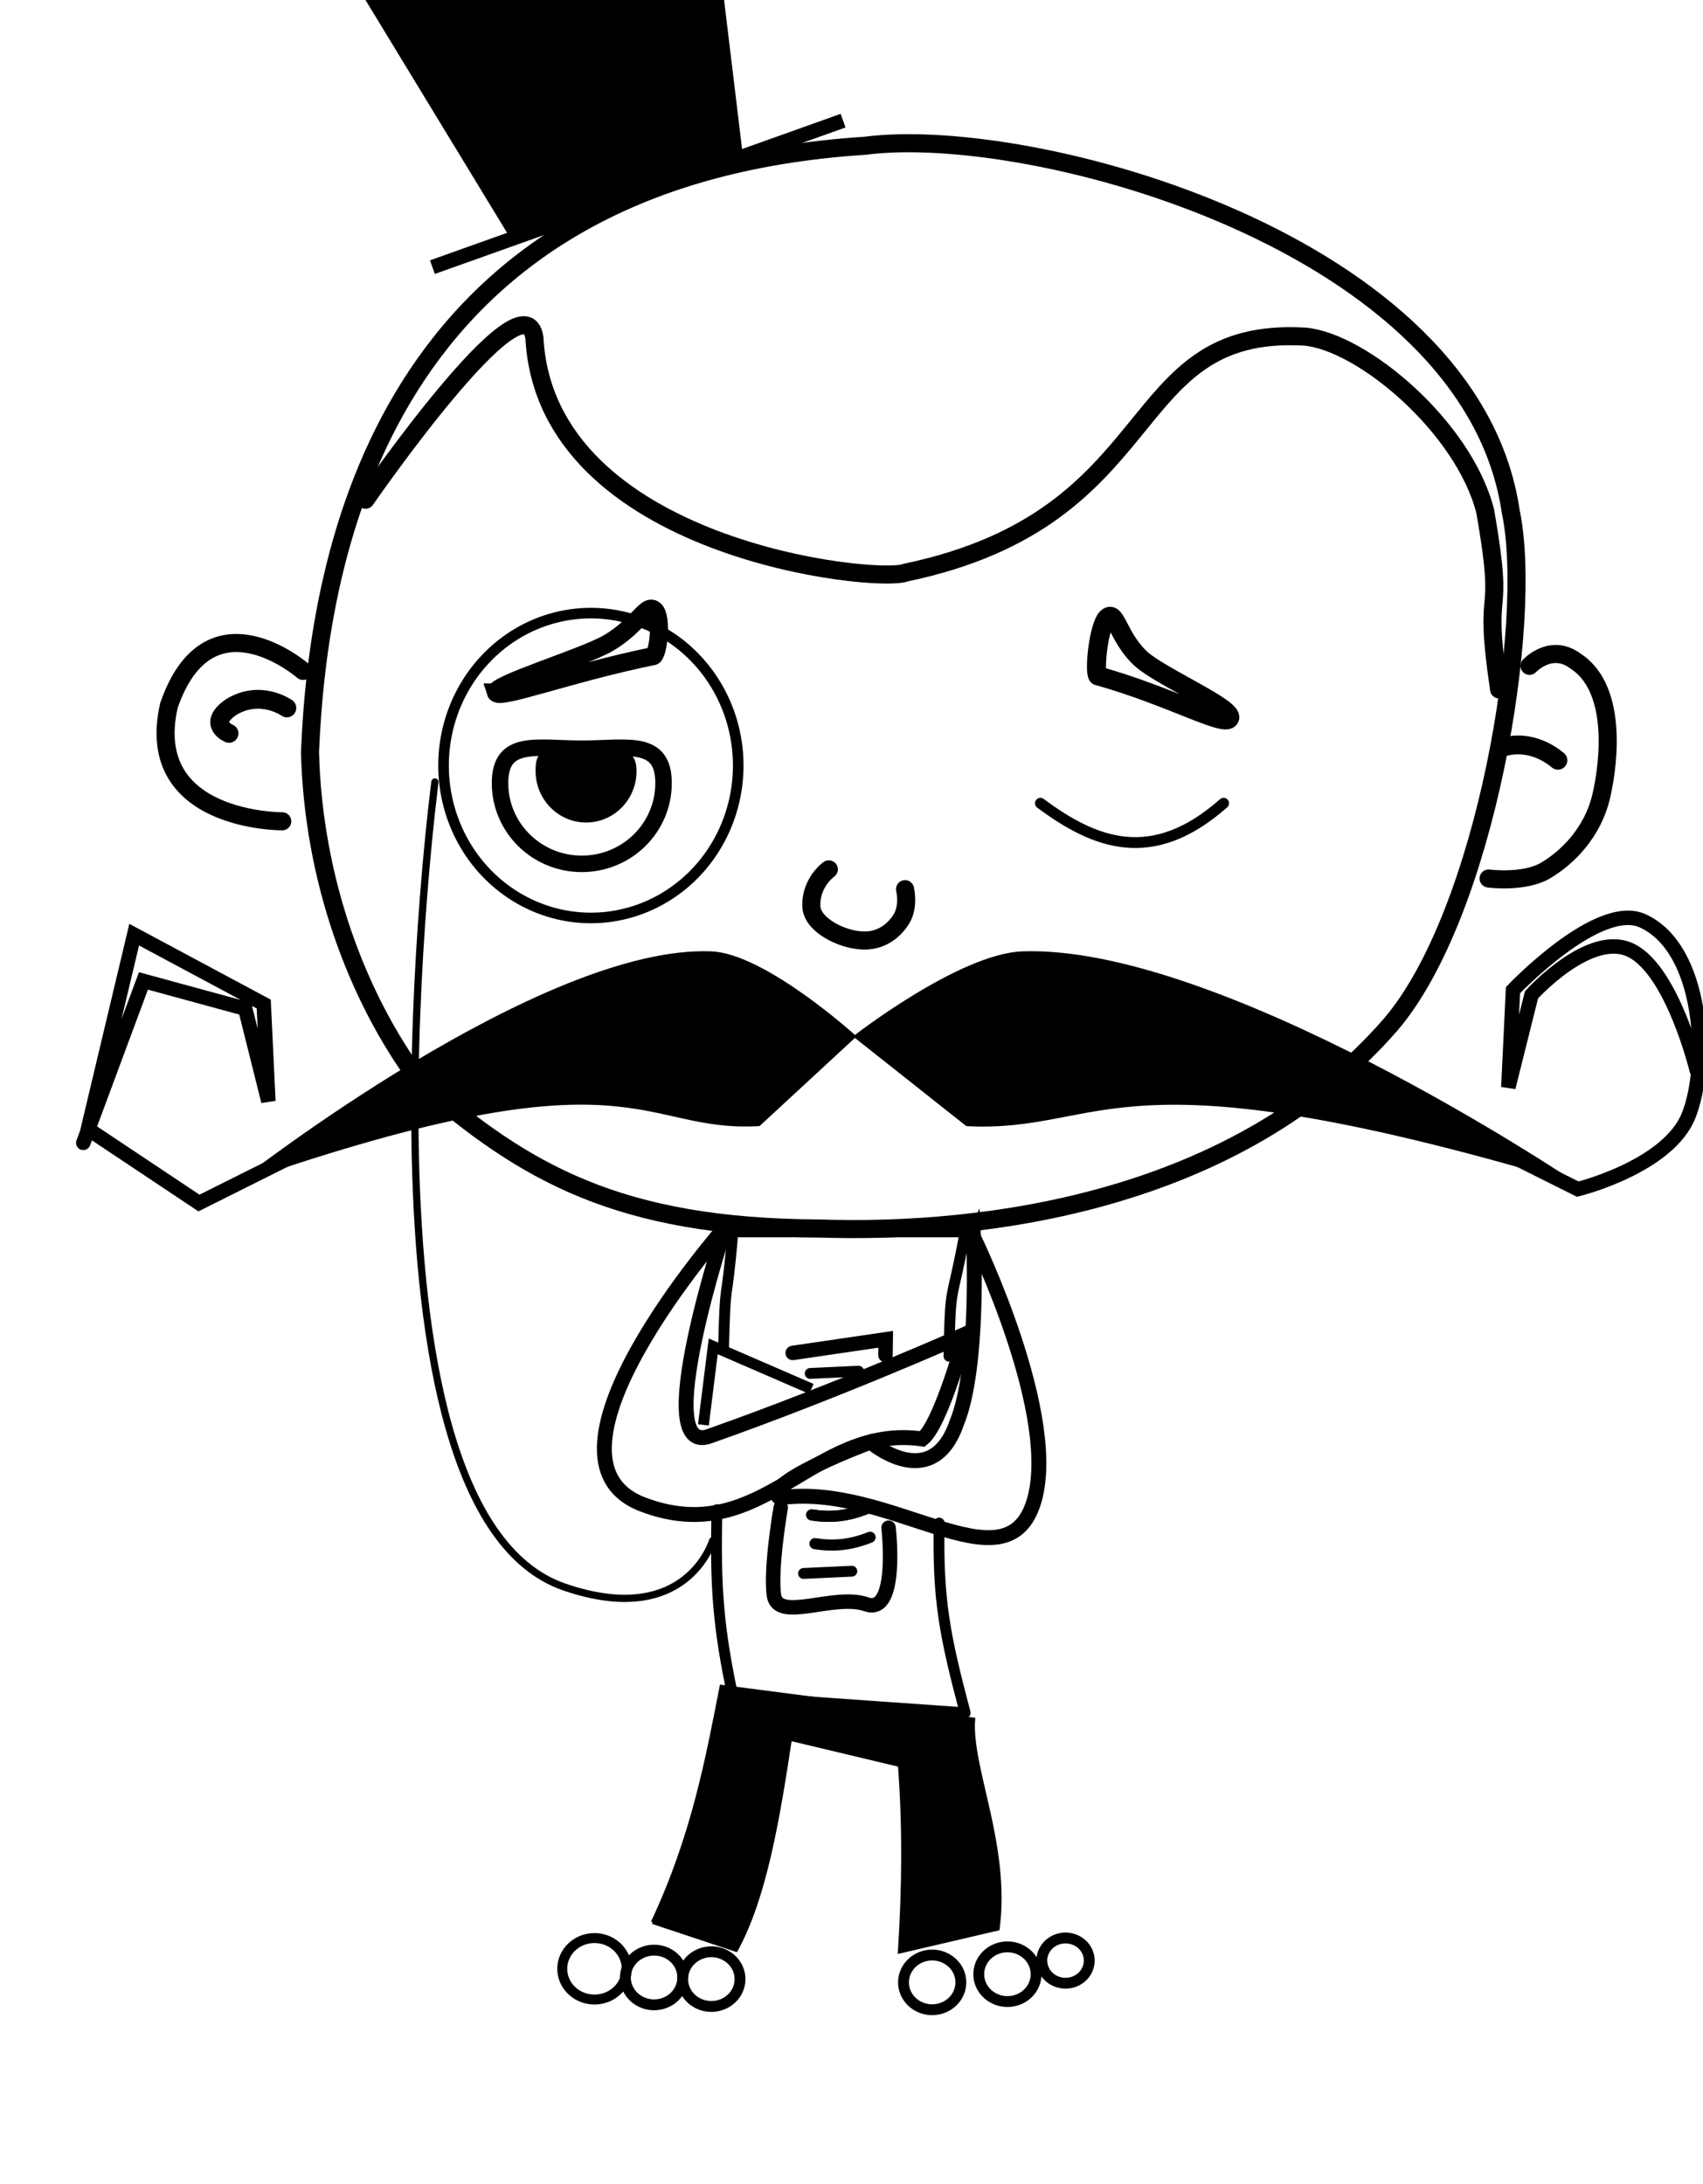 <?xml version="1.0" encoding="UTF-8" standalone="no"?>
<!-- Created with Inkscape (http://www.inkscape.org/) -->

<svg
   xmlns:dc="http://purl.org/dc/elements/1.1/"
   xmlns:cc="http://creativecommons.org/ns#"
   xmlns:rdf="http://www.w3.org/1999/02/22-rdf-syntax-ns#"
   xmlns:svg="http://www.w3.org/2000/svg"
   xmlns="http://www.w3.org/2000/svg"
   xmlns:sodipodi="http://sodipodi.sourceforge.net/DTD/sodipodi-0.dtd"
   xmlns:inkscape="http://www.inkscape.org/namespaces/inkscape"
   id="svg2985"
   version="1.1"
   inkscape:version="0.48.4 r9939"
   width="471"
   height="604"
   sodipodi:docname="mooostache.svg"
   inkscape:export-filename="C:\git\chrisdavies\img\mooostache.png"
   inkscape:export-xdpi="59.869354"
   inkscape:export-ydpi="59.869354">
  <defs
     id="defs2989" />
  <sodipodi:namedview
     pagecolor="#ffffff"
     bordercolor="#666666"
     borderopacity="1"
     objecttolerance="10"
     gridtolerance="10"
     guidetolerance="10"
     inkscape:pageopacity="0"
     inkscape:pageshadow="2"
     inkscape:window-width="944"
     inkscape:window-height="1001"
     id="namedview2987"
     showgrid="false"
     inkscape:zoom="0.78145695"
     inkscape:cx="265.88505"
     inkscape:cy="407.21463"
     inkscape:window-x="960"
     inkscape:window-y="0"
     inkscape:window-maximized="0"
     inkscape:current-layer="svg2985" />
  <g
     inkscape:groupmode="layer"
     id="layer1"
     inkscape:label="Vectors">
    <path
       style="fill:none;stroke:#000000;stroke-width:5;stroke-linecap:round;stroke-linejoin:miter;stroke-opacity:1;stroke-miterlimit:4;stroke-dasharray:none"
       d="m 83.818,185.551 c 0,0 -25.984,-22.626 -37.11,9.597 -7.288,32.224 31.352,31.992 31.352,31.992"
       inkscape:connector-curvature="0"
       sodipodi:nodetypes="ccc"
       id="path4085" />
    <path
       style="fill:none;stroke:#000000;stroke-width:5.2;stroke-linecap:round;stroke-linejoin:miter;stroke-opacity:1;stroke-miterlimit:4;stroke-dasharray:none"
       d="m 63.343,202.826 c 0,0 -6.13,-2.531 0.459,-7.193 8.173,-5.115 15.537,0.155 15.537,0.155"
       id="path3778"
       inkscape:connector-curvature="0"
       sodipodi:nodetypes="ccc" />
    <path
       sodipodi:nodetypes="cc"
       inkscape:connector-curvature="0"
       id="path3793"
       d="m 414.88,206.898 c 4.78,-1.769 10.732,-0.982 15.996,3.368"
       style="fill:none;stroke:#000000;stroke-width:5.2;stroke-linecap:round;stroke-linejoin:miter;stroke-miterlimit:4;stroke-opacity:1;stroke-dasharray:none" />
  </g>
  <path
     style="fill:none;stroke:#000000;stroke-width:5;stroke-linecap:round;stroke-linejoin:miter;stroke-miterlimit:4;stroke-opacity:1;stroke-dasharray:none"
     d="m 423.021,184.146 c 0,0 5.89,-6.358 12.668,-1.357 11.302,7.263 9.575,26.746 7.239,37.099 -2.336,10.353 -9.39,17.235 -15.383,20.812 -5.993,3.577 -15.835,2.262 -15.835,2.262"
     id="path3780"
     inkscape:connector-curvature="0"
     sodipodi:nodetypes="ccccc" />
  <path
     style="fill:none;stroke:#000000;stroke-width:5;stroke-linecap:round;stroke-linejoin:miter;stroke-miterlimit:4;stroke-opacity:1;stroke-dasharray:none"
     d="M 85.737,207.945 C 88.055,152.739 106.133,48.869 239.297,40.309 c 46.147,-6 167.562,26.574 178.513,101.093 6.472,30.371 -6.797,111.203 -33.271,142.042 C 342.068,332.199 272.851,341.317 226.5,339.75 171.191,339.462 145.035,324.422 115.809,298.801 98.74,275.739 86.619,243.316 85.737,207.945 z"
     id="path3795"
     inkscape:connector-curvature="0"
     sodipodi:nodetypes="ccccccc" />
  <path
     style="fill:none;stroke:#000000;stroke-width:5;stroke-linecap:round;stroke-linejoin:miter;stroke-miterlimit:4;stroke-opacity:1;stroke-dasharray:none"
     d="m 101.093,138.203 c 0,0 43.915,-63.588 46.708,-44.788 3.113,58.789 95.239,68.082 102.693,64.943 73.036,-15.296 59.028,-68.241 110.371,-65.263 15.832,1.379 43.956,24.936 49.907,48.307 5.788,33.079 -0.922,17.131 3.839,49.267"
     id="path3797"
     inkscape:connector-curvature="0"
     sodipodi:nodetypes="cccccc" />
  <path
     style="fill:none;stroke:#000000;stroke-width:5;stroke-linecap:butt;stroke-linejoin:miter;stroke-miterlimit:4;stroke-opacity:1;stroke-dasharray:none"
     d="m 137.143,191.513 c -0.696,-2.188 23.695,-9.483 30.924,-13.559 8.939,-5.157 10.823,-11.899 13.296,-8.881 1.852,3.171 0.425,12.824 -0.893,12.412 -23.626,4.892 -42.631,12.216 -43.328,10.028 z"
     id="path3799"
     inkscape:connector-curvature="0"
     sodipodi:nodetypes="zcccz" />
  <path
     sodipodi:nodetypes="zcccz"
     inkscape:connector-curvature="0"
     id="path3801"
     d="m 340.096,198.584 c 1.09,-2.761 -18.965,-11.376 -24.495,-16.331 -6.814,-6.273 -7.029,-14.691 -9.873,-10.85 -2.327,4.02 -3.145,16.099 -1.888,15.553 19.895,5.618 35.166,14.389 36.256,11.628 z"
     style="fill:none;stroke:#000000;stroke-width:5.263;stroke-linecap:butt;stroke-linejoin:miter;stroke-miterlimit:4;stroke-opacity:1;stroke-dasharray:none" />
  <path
     transform="matrix(0.912,0,0,0.912,35.885,6.959)"
     style="fill:none;stroke:#000000;stroke-width:5;stroke-linecap:round;stroke-miterlimit:4;stroke-opacity:1"
     d="m 161.877,229.859 c 0,13.516 -11.1,24.474 -24.793,24.474 -13.693,0 -24.793,-10.957 -24.793,-24.474 0,-13.516 11.1,-10.444 24.793,-10.444 13.693,0 24.793,-3.073 24.793,10.444 z"
     id="path3805"
     inkscape:connector-curvature="0"
     sodipodi:nodetypes="sssss" />
  <path
     style="fill:none;stroke:#000000;stroke-width:5;stroke-linecap:round;stroke-linejoin:miter;stroke-miterlimit:4;stroke-opacity:1;stroke-dasharray:none"
     d="m 229.233,240.425 c 0,0 -5.039,3.546 -4.844,10.164 0.161,5.355 8.68,9.32 14.025,9.501 5.108,0.299 8.844,-2.572 10.936,-6.014 2.092,-3.442 0.96,-8.166 0.96,-8.166"
     id="path3813"
     inkscape:connector-curvature="0"
     sodipodi:nodetypes="ccccc" />
  <path
     style="fill:none;stroke:#000000;stroke-width:4.122;stroke-linecap:butt;stroke-linejoin:miter;stroke-miterlimit:4;stroke-opacity:1;stroke-dasharray:none"
     d="m 200.531,339.453 c 0,0 -20.982,63.623 -4.374,57.759 36.353,-12.835 70.856,-28.246 70.856,-28.246 0,0 -6.687,24.881 -11.913,28.999 -30.51,-4.413 -43.911,30.829 -77.341,18.104 -33.429,-12.725 22.772,-76.616 22.772,-76.616 z"
     id="path3821"
     inkscape:connector-curvature="0"
     sodipodi:nodetypes="cscczc" />
  <path
     sodipodi:nodetypes="cccczc"
     inkscape:connector-curvature="0"
     id="path4678"
     d="m 269.247,342.167 c 0,0 1.789,35.834 -4.675,51.425 -6.865,19.746 -23.804,5.234 -23.804,5.234 0,0 -30.412,11.309 -25.186,15.426 30.51,-4.413 62.008,25.4 70.102,1.817 8.093,-23.583 -16.438,-73.901 -16.438,-73.901 z"
     style="fill:none;stroke:#000000;stroke-width:4.122;stroke-linecap:butt;stroke-linejoin:miter;stroke-miterlimit:4;stroke-opacity:1;stroke-dasharray:none" />
  <path
     style="fill:#000000;stroke:#000000;stroke-width:1px;stroke-linecap:butt;stroke-linejoin:miter;stroke-opacity:1"
     d="m 180.519,531.611 23.074,7.691 c 8.001,-14.663 11.59,-36.316 14.93,-58.363 l 30.313,7.239 c 1.277,16.554 1.134,33.818 0,51.577 l 27.146,-6.334 c 2.994,-23.245 -7.814,-44.468 -6.786,-57.911 l -69.674,-9.049 c -3.948,20.147 -7.841,41.396 -19.002,65.15 z"
     id="path3869"
     inkscape:connector-curvature="0"
     sodipodi:nodetypes="ccccccccc" />
  <path
     sodipodi:type="arc"
     style="fill:none;stroke:#000000;stroke-width:3;stroke-linecap:round;stroke-miterlimit:4;stroke-opacity:1;stroke-dasharray:none"
     id="path3871"
     sodipodi:cx="111.0712"
     sodipodi:cy="523.24152"
     sodipodi:rx="9.7272129"
     sodipodi:ry="9.2747841"
     d="m 120.798,523.242 a 9.727,9.275 0 1 1 -19.454,0 9.727,9.275 0 1 1 19.454,0 z"
     transform="matrix(0.916,0,0,0.916,62.676,65.206)" />
  <path
     transform="matrix(0.815,0,0,0.815,90.38,120.453)"
     d="m 120.798,523.242 a 9.727,9.275 0 1 1 -19.454,0 9.727,9.275 0 1 1 19.454,0 z"
     sodipodi:ry="9.2747841"
     sodipodi:rx="9.7272129"
     sodipodi:cy="523.24152"
     sodipodi:cx="111.0712"
     id="path3873"
     style="fill:none;stroke:#000000;stroke-width:3.68;stroke-linecap:round;stroke-miterlimit:4;stroke-opacity:1;stroke-dasharray:none"
     sodipodi:type="arc" />
  <path
     sodipodi:type="arc"
     style="fill:none;stroke:#000000;stroke-width:3.68;stroke-linecap:round;stroke-miterlimit:4;stroke-opacity:1;stroke-dasharray:none"
     id="path3875"
     sodipodi:cx="111.0712"
     sodipodi:cy="523.24152"
     sodipodi:rx="9.7272129"
     sodipodi:ry="9.2747841"
     d="m 120.798,523.242 a 9.727,9.275 0 1 1 -19.454,0 9.727,9.275 0 1 1 19.454,0 z"
     transform="matrix(0.815,0,0,0.815,106.215,120.905)" />
  <path
     transform="matrix(0.815,0,0,0.815,167.292,121.81)"
     d="m 120.798,523.242 a 9.727,9.275 0 1 1 -19.454,0 9.727,9.275 0 1 1 19.454,0 z"
     sodipodi:ry="9.2747841"
     sodipodi:rx="9.7272129"
     sodipodi:cy="523.24152"
     sodipodi:cx="111.0712"
     id="path3877"
     style="fill:none;stroke:#000000;stroke-width:3.68;stroke-linecap:round;stroke-miterlimit:4;stroke-opacity:1;stroke-dasharray:none"
     sodipodi:type="arc" />
  <path
     sodipodi:type="arc"
     style="fill:none;stroke:#000000;stroke-width:3.68;stroke-linecap:round;stroke-miterlimit:4;stroke-opacity:1;stroke-dasharray:none"
     id="path3879"
     sodipodi:cx="111.0712"
     sodipodi:cy="523.24152"
     sodipodi:rx="9.7272129"
     sodipodi:ry="9.2747841"
     d="m 120.798,523.242 a 9.727,9.275 0 1 1 -19.454,0 9.727,9.275 0 1 1 19.454,0 z"
     transform="matrix(0.815,0,0,0.815,188.104,119.548)" />
  <path
     transform="matrix(0.674,0,0,0.674,219.831,189.565)"
     d="m 120.798,523.242 a 9.727,9.275 0 1 1 -19.454,0 9.727,9.275 0 1 1 19.454,0 z"
     sodipodi:ry="9.2747841"
     sodipodi:rx="9.7272129"
     sodipodi:cy="523.24152"
     sodipodi:cx="111.0712"
     id="path3881"
     style="fill:none;stroke:#000000;stroke-width:4.449;stroke-linecap:round;stroke-miterlimit:4;stroke-opacity:1;stroke-dasharray:none"
     sodipodi:type="arc" />
  <path
     style="fill:#000000;fill-opacity:1;stroke:#000000;stroke-width:0.927px;stroke-linecap:butt;stroke-linejoin:round;stroke-opacity:1"
     d="m 236.215,286.634 c 0,0 -24.791,-22.459 -39.504,-23.061 C 150.005,261.662 67.226,326.35 67.226,326.35 176.1,288.618 176.711,312.893 209.879,310.976 z"
     id="path4135"
     inkscape:connector-curvature="0"
     sodipodi:nodetypes="csccc" />
  <path
     sodipodi:nodetypes="csccc"
     inkscape:connector-curvature="0"
     id="path4645"
     d="m 236.737,286.644 c 0,0 28.91,-22.433 46.068,-23.034 54.467,-1.909 151,62.703 151,62.703 C 306.841,288.626 306.129,312.872 267.449,310.958 z"
     style="fill:#000000;fill-opacity:1;stroke:#000000;stroke-width:1px;stroke-linecap:butt;stroke-linejoin:round;stroke-opacity:1" />
  <path
     style="fill:none;stroke:#000000;stroke-width:4;stroke-linecap:round;stroke-linejoin:miter;stroke-miterlimit:4;stroke-opacity:1;stroke-dasharray:none"
     d="M 93.415,313.517 55.025,332.712 24.314,312.237 37.11,258.492 72.941,277.686 74.22,304.559 67.822,278.966 39.669,271.288 23.034,316.076"
     id="path4647"
     inkscape:connector-curvature="0" />
  <path
     inkscape:connector-curvature="0"
     id="path4649"
     d="m 397.975,309.678 38.39,19.195 c 0,0 25.093,-6.179 30.712,-20.475 5.619,-14.295 3.999,-46.192 -12.797,-53.746 -12.357,-5.557 -35.831,19.195 -35.831,19.195 l -1.28,26.873 6.398,-25.593 c 0,0 16.29,-18.062 27.7,-12.202 11.41,5.86 17.993,33.025 17.993,33.025"
     style="fill:none;stroke:#000000;stroke-width:4;stroke-linecap:round;stroke-linejoin:miter;stroke-miterlimit:4;stroke-opacity:1;stroke-dasharray:none"
     sodipodi:nodetypes="cczsccczc" />
  <path
     style="fill:#000000;fill-opacity:1;stroke:#000000;stroke-width:2.728;stroke-linecap:round;stroke-linejoin:round;stroke-miterlimit:4;stroke-opacity:1"
     d="m 174.683,212.851 c 0.216,7.11 -5.248,13.045 -12.204,13.256 -6.955,0.211 -12.769,-5.382 -12.984,-12.493 -0.216,-7.11 3.003,-4.164 9.958,-4.375 6.955,-0.211 15.014,-3.499 15.23,3.611 z"
     id="path4651"
     inkscape:connector-curvature="0"
     sodipodi:nodetypes="sssss"
     inkscape:transform-center-x="-5.1186441"
     inkscape:transform-center-y="5.1186441" />
  <path
     sodipodi:nodetypes="ccc"
     style="fill:none;stroke:#000000;stroke-width:4;stroke-linecap:round;stroke-linejoin:miter;stroke-miterlimit:4;stroke-opacity:1;stroke-dasharray:none"
     d="m 219.239,374.17 25.724,-3.77 -0.064,4.374"
     id="path3825"
     inkscape:connector-curvature="0" />
  <path
     style="fill:none;stroke:#000000;stroke-width:3;stroke-linecap:round;stroke-linejoin:miter;stroke-miterlimit:4;stroke-opacity:1;stroke-dasharray:none"
     d="m 224.079,379.841 13.363,-0.623"
     id="path3831"
     inkscape:connector-curvature="0"
     sodipodi:nodetypes="cc" />
  <path
     sodipodi:nodetypes="cc"
     inkscape:connector-curvature="0"
     id="path3841"
     d="m 224.494,418.969 c 4.883,0.771 9.62,0.482 15.227,-1.77"
     style="fill:none;stroke:#000000;stroke-width:3.076;stroke-linecap:round;stroke-linejoin:miter;stroke-miterlimit:4;stroke-opacity:1;stroke-dasharray:none" />
  <path
     style="fill:none;stroke:#000000;stroke-width:3.076;stroke-linecap:round;stroke-linejoin:miter;stroke-miterlimit:4;stroke-opacity:1;stroke-dasharray:none"
     d="m 224.494,418.969 c 4.883,0.771 9.62,0.482 15.227,-1.77"
     id="path3843"
     inkscape:connector-curvature="0"
     sodipodi:nodetypes="cc" />
  <path
     style="fill:none;stroke:#000000;stroke-width:4;stroke-linecap:round;stroke-linejoin:miter;stroke-miterlimit:4;stroke-opacity:1;stroke-dasharray:none"
     d="m 215.925,416.942 c 0,0 -2.871,16.409 -1.893,24.165 0.978,7.756 16.608,-0.541 25.574,2.577 8.966,3.118 6.145,-21.177 6.145,-21.177"
     id="path3845"
     inkscape:connector-curvature="0"
     sodipodi:nodetypes="czzc" />
  <path
     sodipodi:nodetypes="cc"
     inkscape:connector-curvature="0"
     id="path3847"
     d="m 222.229,435.157 13.363,-0.623"
     style="fill:none;stroke:#000000;stroke-width:3;stroke-linecap:round;stroke-linejoin:miter;stroke-miterlimit:4;stroke-opacity:1;stroke-dasharray:none" />
  <path
     sodipodi:nodetypes="cc"
     inkscape:connector-curvature="0"
     id="path4659"
     d="m 225.406,426.917 c 4.883,0.771 9.62,0.482 15.227,-1.77"
     style="fill:none;stroke:#000000;stroke-width:3.076;stroke-linecap:round;stroke-linejoin:miter;stroke-miterlimit:4;stroke-opacity:1;stroke-dasharray:none" />
  <path
     style="fill:none;stroke:#000000;stroke-width:3;stroke-linecap:round;stroke-linejoin:round;stroke-miterlimit:4;stroke-opacity:1"
     d="m 200.102,373.184 c 0.533,-21.735 0.721,-9.964 2.586,-32.498 l 64.245,0 c -3.936,21.415 -4.047,12.97 -4.475,34.385 m -2.715,46.148 c -0.428,21.415 1.54,31.067 7.19,52.482 l -64.245,-4.524 c -3.996,-19.017 -4.928,-29.919 -4.396,-51.654"
     id="rect4675"
     inkscape:connector-curvature="0"
     sodipodi:nodetypes="cccccccc" />
  <path
     style="fill:none;stroke:#000000;stroke-width:3;stroke-linecap:butt;stroke-linejoin:miter;stroke-opacity:1;stroke-miterlimit:4;stroke-dasharray:none"
     d="m 194.544,394.073 2.715,-21.717 27.146,11.763"
     id="path4682"
     inkscape:connector-curvature="0" />
  <path
     style="fill:none;stroke:#000000;stroke-width:3;stroke-linecap:round;stroke-linejoin:miter;stroke-miterlimit:4;stroke-opacity:1;stroke-dasharray:none"
     d="m 287.745,222.15 c 15.032,11.155 30.865,17.496 50.672,0"
     id="path4696"
     inkscape:connector-curvature="0"
     sodipodi:nodetypes="cc" />
  <g
     id="g3797"
     transform="matrix(0.964,-0.265,0.265,0.964,-4.386,134.499)">
    <path
       sodipodi:nodetypes="ccccc"
       inkscape:connector-curvature="0"
       id="rect3024"
       d="m 135.106,-115.171 104.874,-17.029 -14.759,98.929 -65.263,5.119 z"
       style="fill:#000000;stroke:#000000;stroke-width:3;stroke-linecap:round;stroke-linejoin:round;stroke-miterlimit:4;stroke-opacity:1" />
    <path
       inkscape:connector-curvature="0"
       id="path3027"
       d="M 135.644,-25.593 255.932,-34.551"
       style="fill:none;stroke:#000000;stroke-width:4;stroke-linecap:butt;stroke-linejoin:miter;stroke-miterlimit:4;stroke-opacity:1;stroke-dasharray:none" />
  </g>
  <path
     sodipodi:type="arc"
     style="fill:none;stroke:#000000;stroke-width:4;stroke-linecap:round;stroke-linejoin:round;stroke-miterlimit:4;stroke-opacity:1;stroke-dasharray:none"
     id="path3802"
     sodipodi:cx="309.03815"
     sodipodi:cy="-142.04237"
     sodipodi:rx="55.665253"
     sodipodi:ry="57.584747"
     d="m 364.703,-142.042 a 55.665,57.585 0 1 1 -111.331,0 55.665,57.585 0 1 1 111.331,0 z"
     transform="matrix(0.732,0,0,0.732,-62.794,315.694)" />
  <path
     style="fill:none;stroke:#000000;stroke-width:2;stroke-linecap:round;stroke-linejoin:miter;stroke-opacity:1;stroke-miterlimit:4;stroke-dasharray:none"
     d="m 120.288,216.263 c 0,0 -26.414,201.32 35.831,222.661 33.775,11.58 40.949,-12.797 40.949,-12.797"
     id="path3804"
     inkscape:connector-curvature="0"
     sodipodi:nodetypes="csc" />
</svg>
